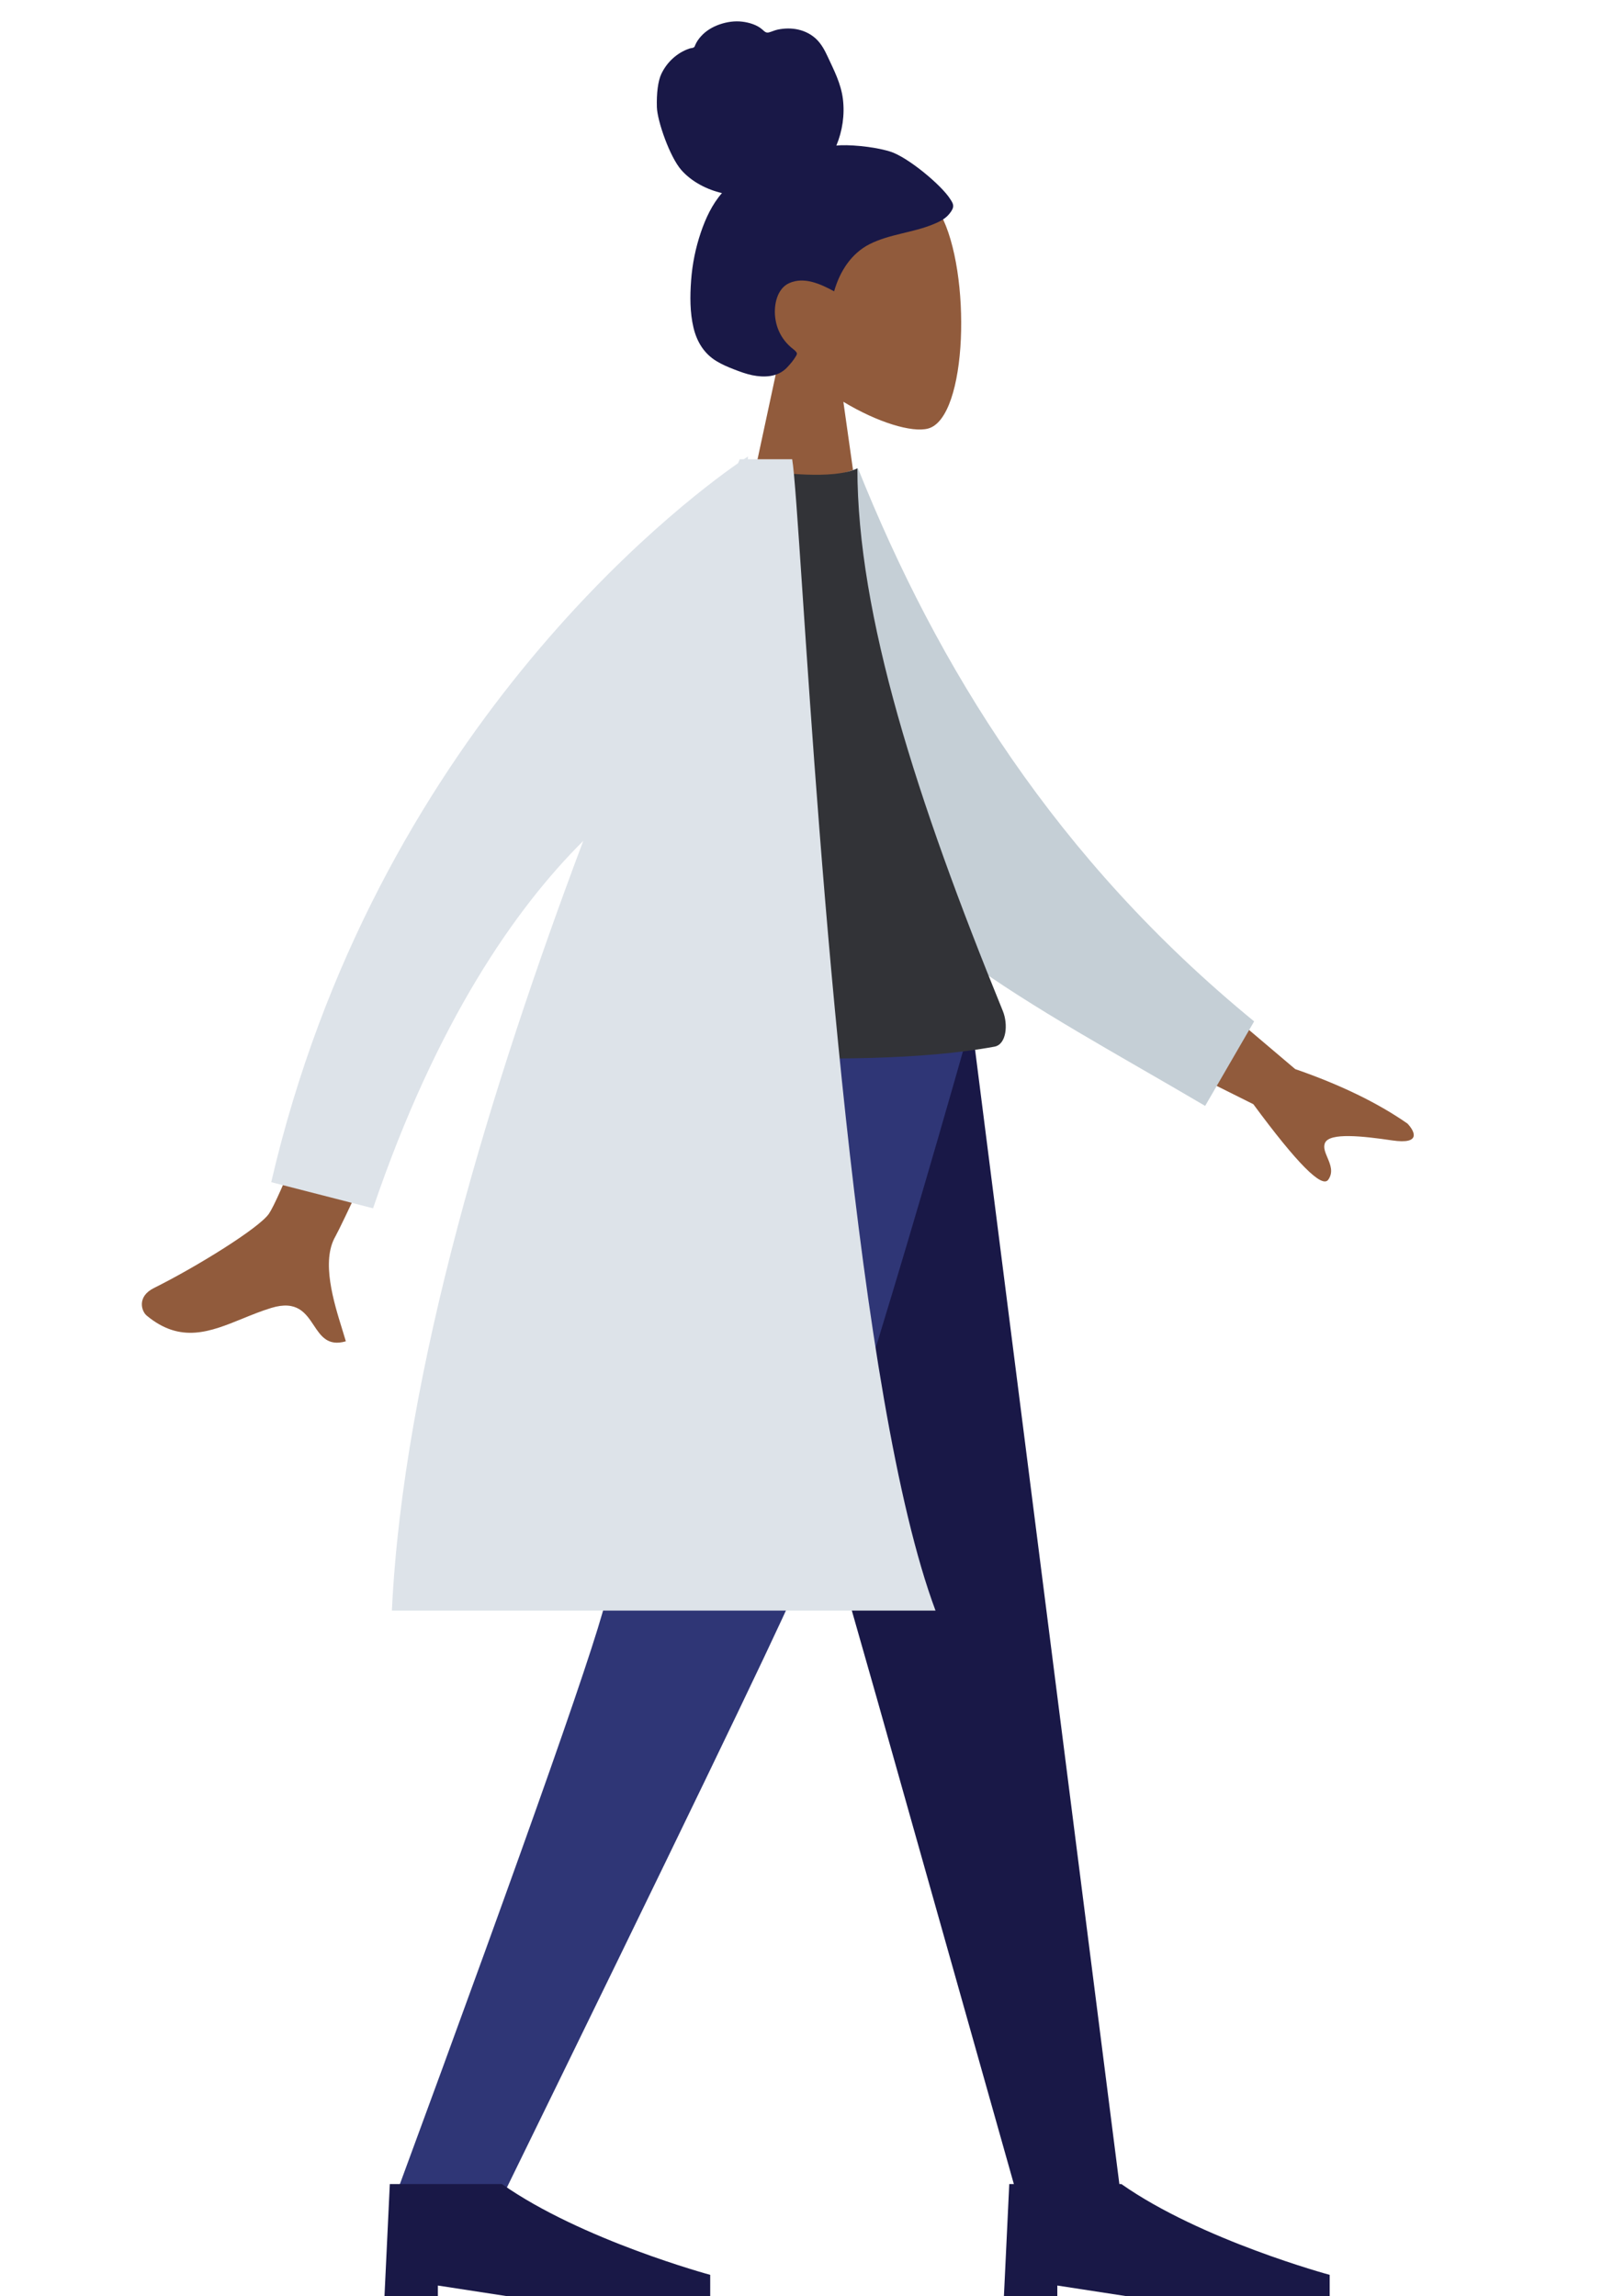 <svg width="300" height="430" viewBox="0 0 300 430" fill="none" xmlns="http://www.w3.org/2000/svg">
<path fill-rule="evenodd" clip-rule="evenodd" d="M157.935 75.244C164.411 79.147 170.774 81.033 173.76 80.263C181.25 78.333 181.938 50.935 176.143 40.134C170.349 29.333 140.558 24.625 139.057 46.026C138.536 53.453 141.654 60.081 146.262 65.49L138 104H162L157.935 75.244Z" fill="#915B3C"/>
<path fill-rule="evenodd" clip-rule="evenodd" d="M166.664 28.37C163.384 27.37 158.624 27.031 156.621 27.26C157.76 24.531 158.212 21.49 157.844 18.529C157.485 15.652 156.2 13.202 155.011 10.635C154.463 9.452 153.842 8.275 152.916 7.37C151.973 6.448 150.778 5.84 149.526 5.549C148.245 5.252 146.905 5.277 145.622 5.547C145.054 5.666 144.545 5.926 143.988 6.07C143.418 6.218 143.141 5.861 142.727 5.502C141.73 4.638 140.268 4.211 139.006 4.059C137.59 3.887 136.122 4.101 134.771 4.566C133.457 5.019 132.195 5.755 131.245 6.827C130.822 7.304 130.438 7.847 130.188 8.446C130.086 8.692 130.069 8.838 129.823 8.928C129.596 9.012 129.331 9.014 129.096 9.094C126.831 9.861 124.893 11.612 123.839 13.86C123.223 15.171 122.932 17.48 123.011 20.068C123.091 22.656 125.428 29.408 127.614 31.871C129.564 34.069 132.432 35.52 135.199 36.155C133.362 38.255 132.14 40.878 131.235 43.547C130.253 46.445 129.646 49.457 129.421 52.525C129.208 55.441 129.188 58.523 129.872 61.377C130.511 64.045 131.878 66.234 134.161 67.622C135.206 68.258 136.331 68.736 137.463 69.173C138.578 69.603 139.696 70.022 140.864 70.263C143.075 70.72 145.622 70.642 147.325 68.882C147.939 68.248 148.614 67.451 149.062 66.676C149.223 66.397 149.32 66.215 149.124 65.943C148.89 65.616 148.511 65.366 148.21 65.111C146.493 63.656 145.431 61.714 145.163 59.405C144.891 57.063 145.52 54.039 147.797 53.017C150.609 51.755 153.704 53.204 156.203 54.554C157.265 50.806 159.445 47.431 162.864 45.712C166.645 43.81 170.985 43.588 174.871 41.956C175.884 41.531 176.916 41.048 177.661 40.182C177.973 39.82 178.338 39.35 178.463 38.871C178.626 38.242 178.22 37.715 177.907 37.224C176.245 34.624 169.943 29.37 166.664 28.37Z" fill="#191847"/>
<path fill-rule="evenodd" clip-rule="evenodd" d="M128 191L164.255 318.227L190.707 412H210L181.891 191H128Z" fill="#191847"/>
<path fill-rule="evenodd" clip-rule="evenodd" d="M118.304 191C117.466 256.574 114.606 292.34 113.726 298.298C112.845 304.256 99.532 342.156 73.786 412H93.772C126.549 344.997 144.845 307.096 148.662 298.298C152.479 289.5 164.258 253.734 182 191H118.304Z" fill="#2F3676"/>
<path fill-rule="evenodd" clip-rule="evenodd" d="M72 430L73 409L94 409C108.936 419.5 133 426 133 426V430H95L82 428V430H72Z" fill="#191847"/>
<path fill-rule="evenodd" clip-rule="evenodd" d="M188 430L189 409L210 409C224.936 419.5 249 426 249 426V430H211L198 428V430H188Z" fill="#191847"/>
<path fill-rule="evenodd" clip-rule="evenodd" d="M50.364 227.284C54.094 221.804 75.667 163.536 75.667 163.536L93.379 166.108C93.379 166.108 64.861 227.982 62.801 231.554C60.126 236.193 62.492 243.812 64.097 248.978C64.345 249.777 64.575 250.518 64.766 251.179C61.395 252.153 60.112 250.223 58.76 248.189C57.233 245.892 55.617 243.461 50.803 244.928C48.943 245.495 47.156 246.223 45.41 246.934C39.38 249.391 33.84 251.648 27.476 246.37C26.468 245.533 25.618 242.797 28.824 241.203C36.812 237.231 48.541 229.963 50.364 227.284ZM242.545 200.202L212.359 174.61L204.109 191.507L234.706 206.777C242.885 217.868 247.563 222.581 248.74 220.914C249.732 219.509 249.133 218.087 248.581 216.776C248.151 215.756 247.75 214.803 248.152 213.98C249.07 212.1 255.042 212.722 260.684 213.555C266.326 214.388 264.849 211.748 263.569 210.406C258.021 206.536 251.013 203.134 242.545 200.202Z" fill="#915B3C"/>
<path fill-rule="evenodd" clip-rule="evenodd" d="M149.695 91.332L160.67 87.703C175.557 124.893 197.76 160.876 234.857 191.27L225.683 207.097C193.081 187.892 162.218 172.973 149.695 144.155C145.492 134.483 149.352 102.897 149.695 91.332Z" fill="#C5CFD6"/>
<path fill-rule="evenodd" clip-rule="evenodd" d="M112 196C112 196 159.157 201 186.236 196C188.473 195.587 188.826 191.842 187.788 189.301C171.636 149.724 160.56 115.192 160.56 87.703C156.115 89.944 145 88.374 145 88.374C125.086 116.703 115.933 149.206 112 196Z" fill="#323337"/>
<path fill-rule="evenodd" clip-rule="evenodd" d="M139.293 86C139.807 85.654 140.078 85.481 140.078 85.481L140.049 86H148.348C148.765 88.453 149.376 97.543 150.267 110.798C153.504 158.965 160.436 262.127 175.19 301.606H73.385C75.533 256.722 92.082 203.047 109.224 157.47C96.574 170.056 81.801 191.153 69.862 226.273L50.792 221.378C70.226 137.638 127.162 94.452 138.209 86.744C138.317 86.495 138.425 86.247 138.531 86H139.293Z" fill="#DDE3E9"/>
</svg>
